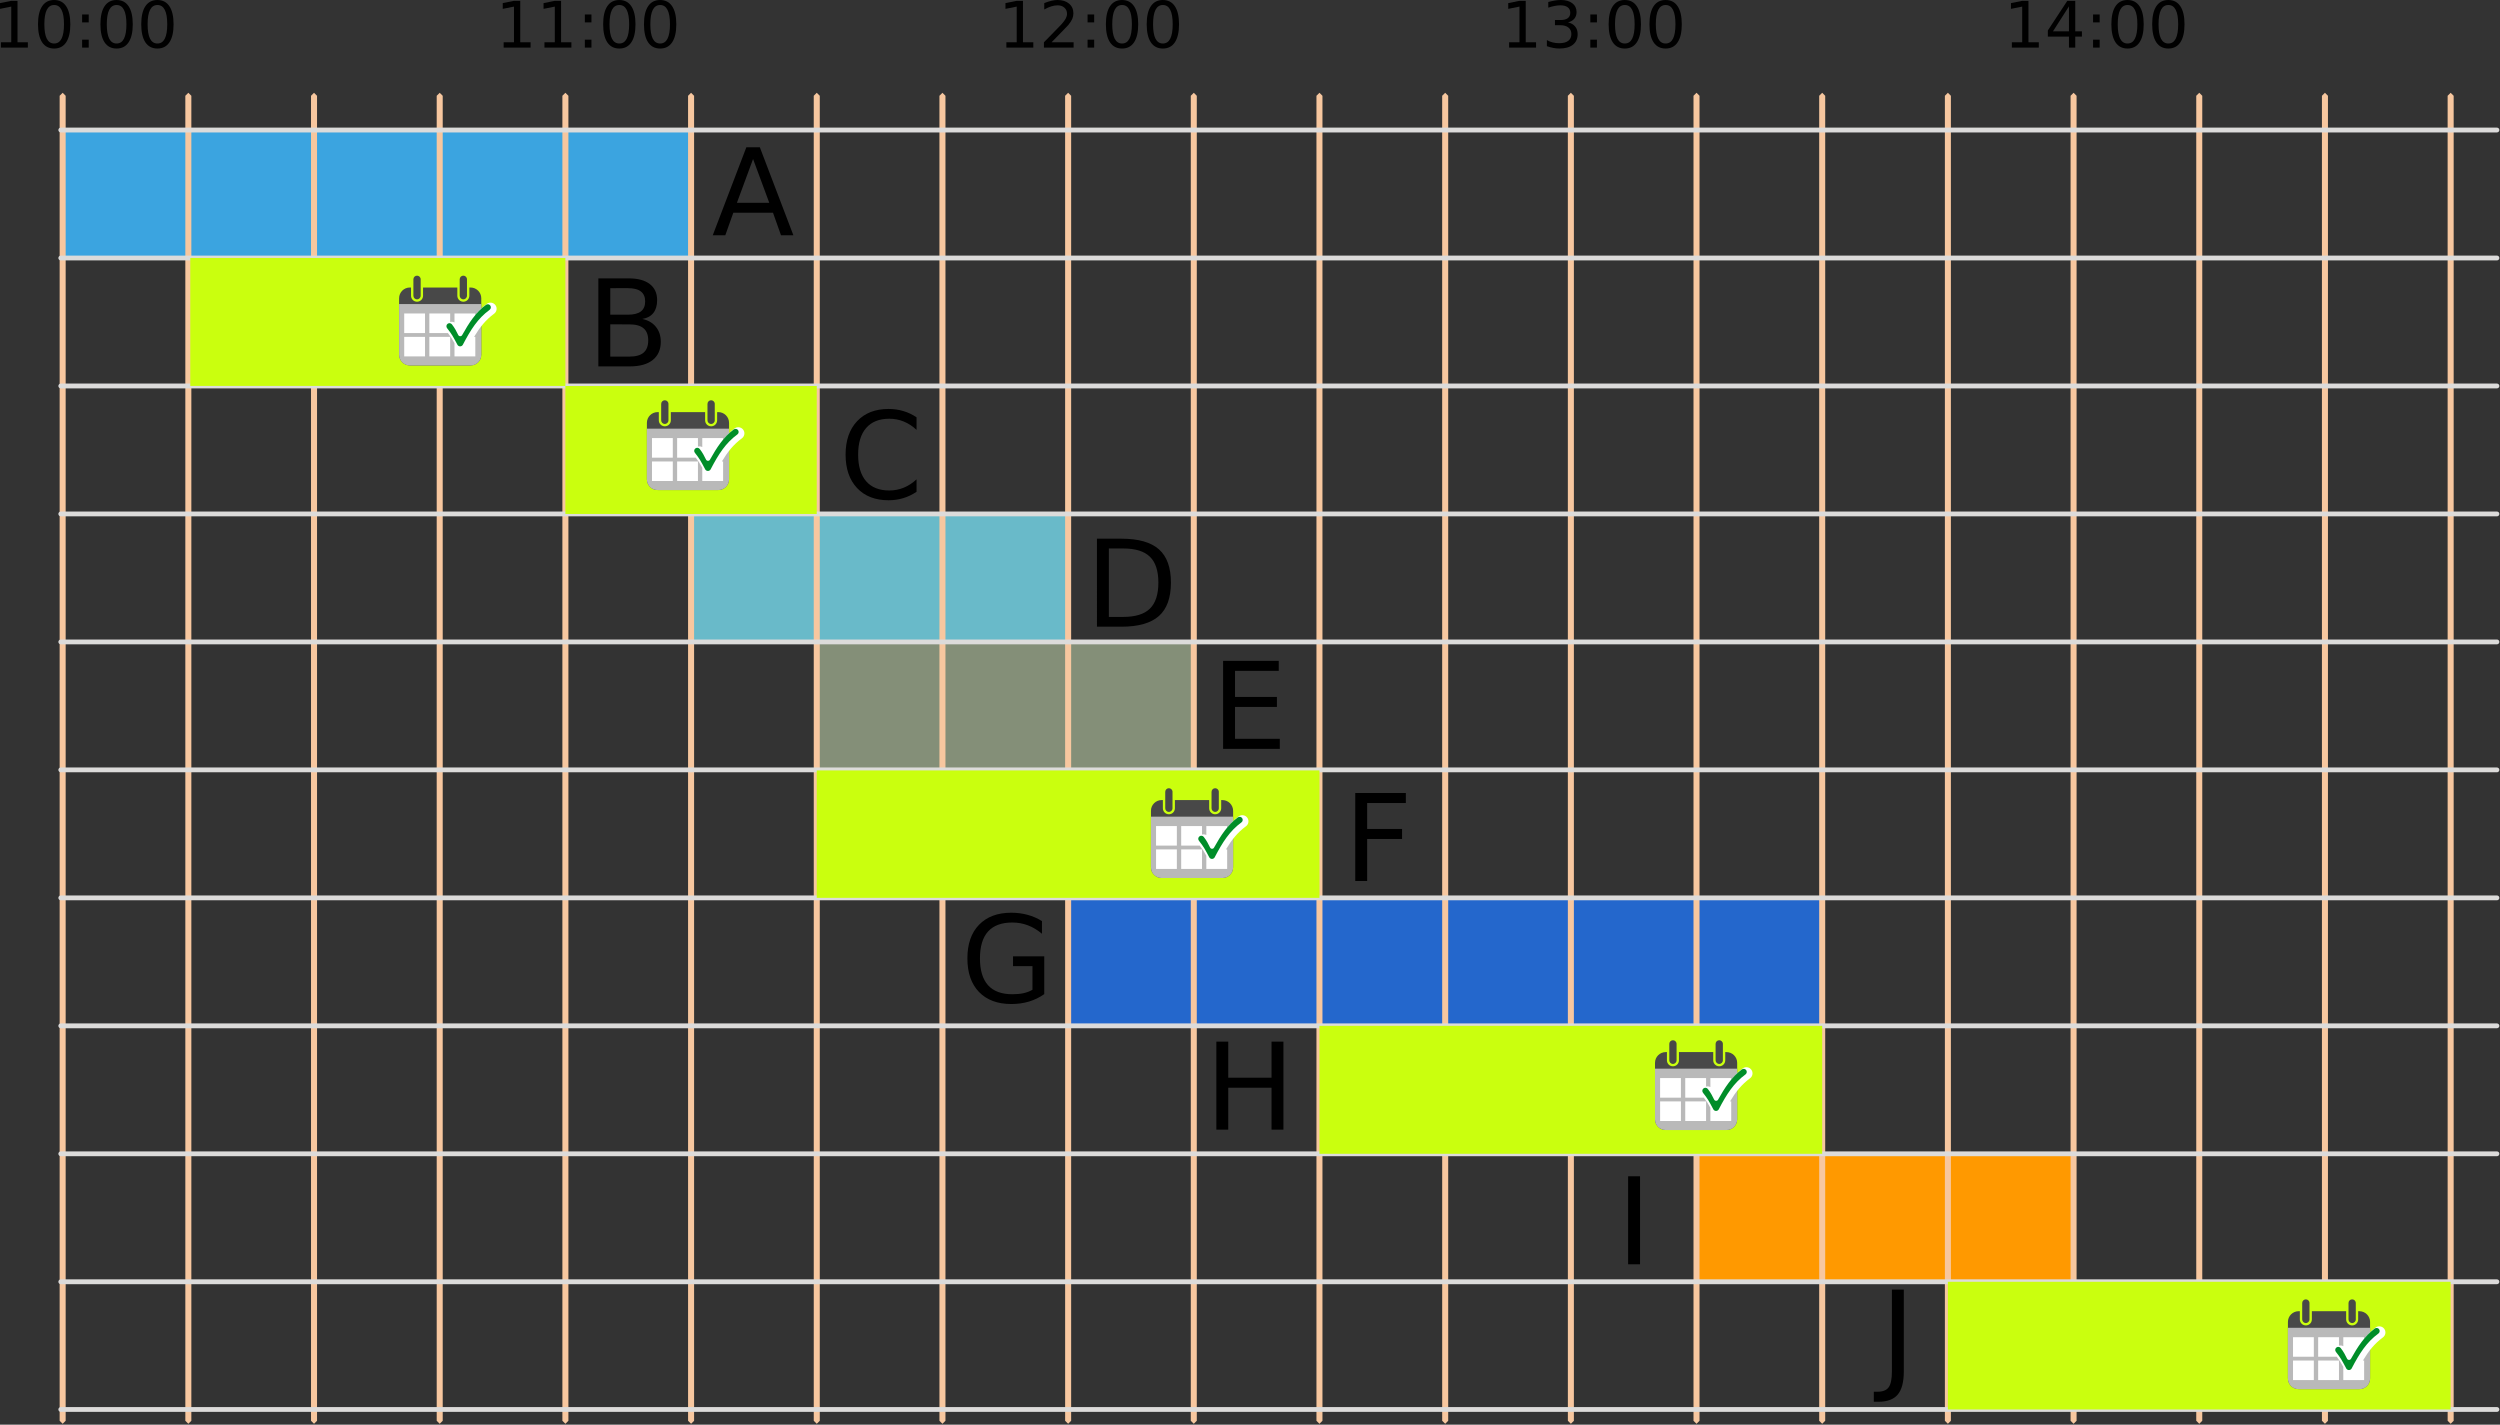 <?xml version="1.0" encoding="UTF-8" standalone="no"?>
<svg
   width="415.581"
   height="236.822"
   viewBox="0 0 415.581 236.822"
   version="1.1"
   xml:space="preserve"
   style="clip-rule:evenodd;fill-rule:evenodd;stroke-linecap:round;stroke-linejoin:round"
   id="svg3545"
   sodipodi:docname="2023-AT-01-solution02_compatible.svg"
   inkscape:version="1.1.1 (3bf5ae0d25, 2021-09-20)"
   xmlns:inkscape="http://www.inkscape.org/namespaces/inkscape"
   xmlns:sodipodi="http://sodipodi.sourceforge.net/DTD/sodipodi-0.dtd"
   xmlns="http://www.w3.org/2000/svg"
   xmlns:svg="http://www.w3.org/2000/svg"
   xmlns:serif="http://www.serif.com/"><rect x="0" y="0" width="415.581" height="236.822" fill="#333333" stroke="none"/><defs
   id="defs3549" /><sodipodi:namedview
   id="namedview3547"
   pagecolor="#ffffff"
   bordercolor="#666666"
   borderopacity="1.0"
   inkscape:pageshadow="2"
   inkscape:pageopacity="0.0"
   inkscape:pagecheckerboard="0"
   showgrid="false"
   inkscape:zoom="2.1243274"
   inkscape:cx="171.81909"
   inkscape:cy="164.05193"
   inkscape:window-width="2048"
   inkscape:window-height="1017"
   inkscape:window-x="-8"
   inkscape:window-y="-8"
   inkscape:window-maximized="1"
   inkscape:current-layer="svg3545" />
    <g
   transform="matrix(2.143,0,0,4.13,-812.053,671.618)"
   id="g3">
        <rect
   id="rect833-9-1-9"
   x="393.764"
   y="-152.218"
   width="29.1"
   height="5.15"
   style="fill:#e0c63b" />
    </g>
    <g
   transform="matrix(2.154,0,0,4.13,-818.716,643.918)"
   id="g6">
        <rect
   id="rect833-9-16-7"
   x="433.449"
   y="-135.21"
   width="29.1"
   height="5.15"
   style="fill:#69bac9" />
    </g>
    <g
   transform="matrix(2.154,0,0,4.148,-819.192,632.268)"
   id="g9">
        <rect
   id="rect833-9-16-0-9"
   x="443.37"
   y="-126.706"
   width="29.1"
   height="5.15"
   style="fill:#848f78" />
    </g>
    <g
   transform="matrix(2.142,0,0,4.165,-813.799,620.218)"
   id="g12">
        <rect
   id="rect833-9-16-0-0-0"
   x="443.37"
   y="-118.17"
   width="39.02"
   height="5.086"
   style="fill:#2a7d1d" />
    </g>
    <g
   transform="matrix(2.13,0,0,4.27,-808.921,617.328)"
   id="g15">
        <rect
   id="rect833-9-16-0-0-3-2"
   x="463.213"
   y="-109.614"
   width="58.862"
   height="4.982"
   style="fill:#2467cc" />
    </g>
    <g
   transform="matrix(2.133,0,0,4.228,-808.456,700.978)"
   id="g18">
        <rect
   id="rect833-8"
   x="383.843"
   y="-160.662"
   width="48.967"
   height="5.031"
   style="fill:#3ba4e0" />
    </g>
    <g
   transform="matrix(2.142,0,0,4.182,-815.221,593.624)"
   id="g23">
        <g
   id="g21">
            <rect
   id="rect833-9-16-0-0-3-1-0"
   x="483.055"
   y="-101.162"
   width="39.02"
   height="5.086"
   style="fill:#94fff1" />
        </g>
    </g>
    <g
   transform="matrix(-2.154,0,0,4.13,1449.233,574.655)"
   id="g26">
        <rect
   id="rect833-9-16-0-0-3-1-4-0"
   x="512.818"
   y="-92.69"
   width="29.1"
   height="5.15"
   style="fill:#ff9900" />
    </g>
    <g
   transform="matrix(2.142,0,0,4.174,-817,564.295)"
   id="g29">
        <rect
   id="rect833-9-16-0-0-3-1-4-2-2"
   x="532.661"
   y="-84.154"
   width="39.02"
   height="5.086"
   style="fill:#2ca422" />
    </g>
    <g
   transform="matrix(2.178,0,0,4.069,-828.664,649.098)"
   id="g32">
        <rect
   id="rect833-9-6"
   x="423.526"
   y="-143.753"
   width="19.181"
   height="5.228"
   style="fill:#e03b40" />
    </g>
    
    
    
    
    
    
    
    
    
    
    
    
    
    
    
    <g
   id="path1070-23"
   serif:id="path1070-2"
   transform="matrix(2,0,0,2.06,-757.362,359.233)">
        <path
   id="path79"
   style="fill:#f7c79f;stroke-width:2.03"
   d="m 209.26,15.363 -0.5,0.5 V 236.322 l 0.5,0.5 0.5,-0.5 V 15.863 Z m 20.891,0 -0.5,0.5 V 236.322 l 0.5,0.5 0.5,-0.5 V 15.863 Z m 62.678,0 -0.5,0.5 V 236.322 l 0.5,0.5 0.5,-0.5 V 15.863 Z m 20.893,0 -0.5,0.5 V 236.322 l 0.5,0.5 0.5,-0.5 V 15.863 Z m 20.895,0 -0.5,0.5 V 236.322 l 0.5,0.5 0.5,-0.5 V 15.863 Z m 20.893,0 -0.5,0.5 V 236.322 l 0.5,0.5 0.5,-0.5 V 15.863 Z m 20.893,0 -0.5,0.5 V 236.322 l 0.5,0.5 0.5,-0.5 V 15.863 Z m 20.893,0 -0.5,0.5 V 236.322 l 0.5,0.5 0.5,-0.5 V 15.863 Z m -376.066,0.002 -0.5,0.498 V 236.322 l 0.5,0.498 0.5,-0.498 V 15.863 Z m 20.893,0 -0.5,0.498 V 236.322 l 0.5,0.498 0.5,-0.498 V 15.863 Z m 20.893,0 -0.5,0.498 V 236.322 l 0.5,0.498 0.5,-0.498 V 15.863 Z m 20.893,0 -0.5,0.498 V 236.322 l 0.5,0.498 0.5,-0.498 V 15.863 Z m 20.893,0 -0.5,0.498 V 236.322 l 0.5,0.498 0.5,-0.498 V 15.863 Z m 20.893,0 -0.5,0.498 V 236.322 l 0.5,0.498 0.5,-0.498 V 15.863 Z m 20.893,0 -0.5,0.498 V 236.322 l 0.5,0.498 0.5,-0.498 V 15.863 Z m 20.893,0 -0.5,0.5 V 236.322 l 0.5,0.5 0.5,-0.5 V 15.865 Z m 20.893,0 -0.5,0.498 V 236.322 l 0.5,0.498 0.5,-0.498 V 15.863 Z m 62.678,0 -0.5,0.498 V 236.322 l 0.5,0.498 0.5,-0.498 V 15.863 Z m 20.893,0 -0.5,0.498 V 236.322 l 0.5,0.498 0.5,-0.498 V 15.863 Z m 146.248,0 -0.5,0.498 V 236.322 l 0.5,0.498 0.5,-0.498 V 15.863 Z"
   transform="matrix(0.5,0,0,0.485,373.274,-174.35)" />
    </g>
    
    <g
   id="path1070-25"
   serif:id="path1070-2"
   transform="matrix(0,2,-2.06,0,-146.325,-746.159)">
        <path
   d="M 383.887,-272.516 V -75.942"
   style="fill:none;fill-rule:nonzero;stroke:#dcdbda;stroke-width:0.4px"
   id="path85" />
    </g>
    
    <g
   id="path1070-27"
   serif:id="path1070-2"
   transform="matrix(0,2,-2.06,0,-146.325,-724.886)">
        <path
   d="M 383.887,-272.516 V -75.942"
   style="fill:none;fill-rule:nonzero;stroke:#dcdbda;stroke-width:0.4px"
   id="path91" />
    </g>
    
    <g
   id="path1070-29"
   serif:id="path1070-2"
   transform="matrix(0,2,-2.06,0,-146.325,-639.794)">
        <path
   d="M 383.887,-272.516 V -75.942"
   style="fill:none;fill-rule:nonzero;stroke:#dcdbda;stroke-width:0.4px"
   id="path97" />
    </g>
    
    <g
   id="path1070-211"
   serif:id="path1070-2"
   transform="matrix(0,2,-2.06,0,-146.325,-554.703)">
        <path
   d="M 383.887,-272.516 V -75.942"
   style="fill:none;fill-rule:nonzero;stroke:#dcdbda;stroke-width:0.4px"
   id="path103" />
    </g>
    
    
    <g
   id="path1070-214"
   serif:id="path1070-2"
   transform="matrix(0,2,-2.06,0,-146.325,-703.613)">
        <path
   d="M 383.887,-272.516 V -75.942"
   style="fill:none;fill-rule:nonzero;stroke:#dcdbda;stroke-width:0.4px"
   id="path112" />
    </g>
    
    <g
   id="path1070-216"
   serif:id="path1070-2"
   transform="matrix(0,2,-2.06,0,-146.325,-618.521)">
        <path
   d="M 383.887,-272.516 V -75.942"
   style="fill:none;fill-rule:nonzero;stroke:#dcdbda;stroke-width:0.4px"
   id="path118" />
    </g>
    
    
    
    
    <g
   id="path1070-221"
   serif:id="path1070-2"
   transform="matrix(0,2,-2.06,0,-146.325,-682.34)">
        <path
   d="M 383.887,-272.516 V -75.942"
   style="fill:none;fill-rule:nonzero;stroke:#dcdbda;stroke-width:0.4px"
   id="path133" />
    </g>
    
    <g
   id="path1070-223"
   serif:id="path1070-2"
   transform="matrix(0,2,-2.06,0,-146.325,-597.248)">
        <path
   d="M 383.887,-272.516 V -75.942"
   style="fill:none;fill-rule:nonzero;stroke:#dcdbda;stroke-width:0.4px"
   id="path139" />
    </g>
    
    
    
    
    <g
   id="path1070-228"
   serif:id="path1070-2"
   transform="matrix(0,2,-2.06,0,-146.325,-661.067)">
        <path
   d="M 383.887,-272.516 V -75.942"
   style="fill:none;fill-rule:nonzero;stroke:#dcdbda;stroke-width:0.4px"
   id="path154" />
    </g>
    
    <g
   id="path1070-230"
   serif:id="path1070-2"
   transform="matrix(0,2,-2.06,0,-146.325,-575.975)">
        <path
   d="M 383.887,-272.516 V -75.942"
   style="fill:none;fill-rule:nonzero;stroke:#dcdbda;stroke-width:0.4px"
   id="path160" />
    </g>
    <g
   id="path1070-231"
   serif:id="path1070-2"
   transform="matrix(0,2,-2.06,0,-146.325,-533.474)">
        <path
   d="M 383.887,-272.516 V -75.942"
   style="fill:none;fill-rule:nonzero;stroke:#dcdbda;stroke-width:0.4px"
   id="path163" />
    </g>
    
    
    
    
    
    
    
    <g
   id="path1070-5-9-73"
   serif:id="path1070-5-9-7"
   transform="matrix(2,0,0,2.06,-776.153,359.233)">
        
    </g>
    <g
   id="path1070-5-9-74"
   serif:id="path1070-5-9-7"
   transform="matrix(2,0,0,2.06,-755.26,359.233)">
        
    </g>
    <g
   id="path1070-5-9-75"
   serif:id="path1070-5-9-7"
   transform="matrix(2,0,0,2.06,-713.475,359.233)">
        
    </g>
    <g
   id="path1070-5-9-76"
   serif:id="path1070-5-9-7"
   transform="matrix(2,0,0,2.06,-692.583,359.233)">
        
    </g>
    
    
    
    
    
    <g
   id="path1070-5-9-9-83"
   serif:id="path1070-5-9-9-8"
   transform="matrix(2,0,0,2.054,-769.852,358.719)">
        
    </g>
    
    
    
    
    
    <g
   id="path1070-5-9-9-0-93"
   serif:id="path1070-5-9-9-0-9"
   transform="matrix(2,0,0,2.06,-774.052,359.233)">
        
    </g>
    
    
    
    <g
   id="path1070-5-9-9-0-2-23"
   serif:id="path1070-5-9-9-0-2-2"
   transform="matrix(2,0,0,2.06,-751.06,359.233)">
        
    </g>
    
    
    
    
    
    
    
    <g
   id="path1070-5-9-9-0-2-7-5-93"
   serif:id="path1070-5-9-9-0-2-7-5-9"
   transform="matrix(2,0,0,2.06,-788.645,359.233)">
        
    </g>
    
    
    
    
    
    <g
   id="path1070-5-9-9-0-2-7-5-1-2-23"
   serif:id="path1070-5-9-9-0-2-7-5-1-2-2"
   transform="matrix(2,0,0,2,-807.437,354.646)">
        
    </g>
    <g
   id="path1070-5-9-9-0-2-7-5-1-2-24"
   serif:id="path1070-5-9-9-0-2-7-5-1-2-2"
   transform="matrix(2,0,0,2,-786.545,354.646)">
        
    </g>
    
    
    
    
    
    <g
   id="path1070-5-9-9-0-2-7-5-1-2-1-6-83"
   serif:id="path1070-5-9-9-0-2-7-5-1-2-1-6-8"
   transform="matrix(2,0,0,2.06,-805.337,359.233)">
        
    </g>
    <g
   id="path1070-5-9-9-0-2-7-5-1-2-1-6-84"
   serif:id="path1070-5-9-9-0-2-7-5-1-2-1-6-8"
   transform="matrix(2,0,0,2.06,-784.445,359.233)">
        
    </g>
    
    
    
    
    
    <g
   id="path1070-5-9-9-0-2-7-5-1-2-1-6-5-4-83"
   serif:id="path1070-5-9-9-0-2-7-5-1-2-1-6-5-4-8"
   transform="matrix(2,0,0,2,-803.237,354.646)">
        
    </g>
    <g
   id="path1070-5-9-9-0-2-7-5-1-2-1-6-5-4-84"
   serif:id="path1070-5-9-9-0-2-7-5-1-2-1-6-5-4-8"
   transform="matrix(2,0,0,2,-782.345,354.646)">
        
    </g>
    
    
    
    
    
    <g
   id="path1070-5-9-9-0-2-7-5-1-2-1-6-5-4-1-2-13"
   serif:id="path1070-5-9-9-0-2-7-5-1-2-1-6-5-4-1-2-1"
   transform="matrix(2,0,0,2,-801.137,354.646)">
        
    </g>
    <g
   id="path1070-5-9-9-0-2-7-5-1-2-1-6-5-4-1-2-14"
   serif:id="path1070-5-9-9-0-2-7-5-1-2-1-6-5-4-1-2-1"
   transform="matrix(2,0,0,2,-780.245,354.646)">
        
    </g>
    <g
   id="path1070-5-9-9-0-2-7-5-1-2-1-6-5-4-1-2-15"
   serif:id="path1070-5-9-9-0-2-7-5-1-2-1-6-5-4-1-2-1"
   transform="matrix(2,0,0,2,-759.352,354.646)">
        
    </g>
    <g
   id="path1070-5-9-9-0-2-7-5-1-2-1-6-5-4-1-2-16"
   serif:id="path1070-5-9-9-0-2-7-5-1-2-1-6-5-4-1-2-1"
   transform="matrix(2,0,0,2,-738.46,354.646)">
        
    </g>
    
    
    
    <g
   id="path1070-5-9-9-0-2-7-5-1-2-1-6-5-4-1-2-2-43"
   serif:id="path1070-5-9-9-0-2-7-5-1-2-1-6-5-4-1-2-2-4"
   transform="matrix(2,0,0,2.06,-737.387,359.233)">
        
    </g>
    
    
    <g
   transform="matrix(2.666,0,0,2.666,-1.171,7.914)"
   id="g382">
        <g
   aria-label="10:00"
   id="text380"
   style="font-size:4px;font-family:AppleSymbols, 'Apple Symbols'"><path
     d="M 0.496,-0.332 H 1.141 V -2.557 l -0.701,0.141 v -0.359 L 1.137,-2.916 H 1.531 v 2.584 H 2.176 V 0 H 0.496 Z"
     style="font-size:4px;font-family:AppleSymbols, 'Apple Symbols'"
     id="path1641" /><path
     d="m 3.816,-2.656 q -0.305,0 -0.459,0.301 -0.152,0.299 -0.152,0.9 0,0.6 0.152,0.9 0.154,0.299 0.459,0.299 0.307,0 0.459,-0.299 0.154,-0.301 0.154,-0.9 0,-0.602 -0.154,-0.9 Q 4.123,-2.656 3.816,-2.656 Z m 0,-0.312 q 0.49,0 0.748,0.389 0.26,0.387 0.26,1.125 0,0.736 -0.26,1.125 -0.258,0.387 -0.748,0.387 -0.49,0 -0.75,-0.387 Q 2.809,-0.719 2.809,-1.455 q 0,-0.738 0.258,-1.125 0.26,-0.389 0.75,-0.389 z"
     style="font-size:4px;font-family:AppleSymbols, 'Apple Symbols'"
     id="path1643" /><path
     d="M 5.559,-0.496 H 5.971 V 0 H 5.559 Z m 0,-1.572 h 0.412 v 0.496 H 5.559 Z"
     style="font-size:4px;font-family:AppleSymbols, 'Apple Symbols'"
     id="path1645" /><path
     d="m 7.709,-2.656 q -0.305,0 -0.459,0.301 -0.152,0.299 -0.152,0.9 0,0.6 0.152,0.9 0.154,0.299 0.459,0.299 0.307,0 0.459,-0.299 0.154,-0.301 0.154,-0.9 0,-0.602 -0.154,-0.9 Q 8.016,-2.656 7.709,-2.656 Z m 0,-0.312 q 0.49,0 0.748,0.389 0.26,0.387 0.26,1.125 0,0.736 -0.26,1.125 -0.258,0.387 -0.748,0.387 -0.49,0 -0.75,-0.387 Q 6.701,-0.719 6.701,-1.455 q 0,-0.738 0.258,-1.125 0.26,-0.389 0.75,-0.389 z"
     style="font-size:4px;font-family:AppleSymbols, 'Apple Symbols'"
     id="path1647" /><path
     d="m 10.254,-2.656 q -0.305,0 -0.459,0.301 -0.152,0.299 -0.152,0.9 0,0.6 0.152,0.9 0.154,0.299 0.459,0.299 0.307,0 0.459,-0.299 0.154,-0.301 0.154,-0.9 0,-0.602 -0.154,-0.9 Q 10.561,-2.656 10.254,-2.656 Z m 0,-0.312 q 0.49,0 0.748,0.389 0.26,0.387 0.26,1.125 0,0.736 -0.26,1.125 -0.258,0.387 -0.748,0.387 -0.49,0 -0.75,-0.387 Q 9.246,-0.719 9.246,-1.455 q 0,-0.738 0.258,-1.125 Q 9.764,-2.969 10.254,-2.969 Z"
     style="font-size:4px;font-family:AppleSymbols, 'Apple Symbols'"
     id="path1649" /></g>
    </g>
    
    
    <g
   transform="matrix(2.666,0,0,2.666,82.399,7.914)"
   id="g394">
        <g
   aria-label="11:00"
   id="text392"
   style="font-size:4px;font-family:AppleSymbols, 'Apple Symbols'"><path
     d="M 0.496,-0.332 H 1.141 V -2.557 l -0.701,0.141 v -0.359 L 1.137,-2.916 H 1.531 v 2.584 H 2.176 V 0 H 0.496 Z"
     style="font-size:4px;font-family:AppleSymbols, 'Apple Symbols'"
     id="path1652" /><path
     d="M 3.041,-0.332 H 3.686 V -2.557 l -0.701,0.141 v -0.359 l 0.697,-0.141 h 0.395 v 2.584 H 4.721 V 0 H 3.041 Z"
     style="font-size:4px;font-family:AppleSymbols, 'Apple Symbols'"
     id="path1654" /><path
     d="M 5.559,-0.496 H 5.971 V 0 H 5.559 Z m 0,-1.572 h 0.412 v 0.496 H 5.559 Z"
     style="font-size:4px;font-family:AppleSymbols, 'Apple Symbols'"
     id="path1656" /><path
     d="m 7.709,-2.656 q -0.305,0 -0.459,0.301 -0.152,0.299 -0.152,0.9 0,0.6 0.152,0.9 0.154,0.299 0.459,0.299 0.307,0 0.459,-0.299 0.154,-0.301 0.154,-0.9 0,-0.602 -0.154,-0.9 Q 8.016,-2.656 7.709,-2.656 Z m 0,-0.312 q 0.49,0 0.748,0.389 0.26,0.387 0.26,1.125 0,0.736 -0.26,1.125 -0.258,0.387 -0.748,0.387 -0.49,0 -0.75,-0.387 Q 6.701,-0.719 6.701,-1.455 q 0,-0.738 0.258,-1.125 0.26,-0.389 0.75,-0.389 z"
     style="font-size:4px;font-family:AppleSymbols, 'Apple Symbols'"
     id="path1658" /><path
     d="m 10.254,-2.656 q -0.305,0 -0.459,0.301 -0.152,0.299 -0.152,0.9 0,0.6 0.152,0.9 0.154,0.299 0.459,0.299 0.307,0 0.459,-0.299 0.154,-0.301 0.154,-0.9 0,-0.602 -0.154,-0.9 Q 10.561,-2.656 10.254,-2.656 Z m 0,-0.312 q 0.49,0 0.748,0.389 0.26,0.387 0.26,1.125 0,0.736 -0.26,1.125 -0.258,0.387 -0.748,0.387 -0.49,0 -0.75,-0.387 Q 9.246,-0.719 9.246,-1.455 q 0,-0.738 0.258,-1.125 Q 9.764,-2.969 10.254,-2.969 Z"
     style="font-size:4px;font-family:AppleSymbols, 'Apple Symbols'"
     id="path1660" /></g>
    </g>
    
    
    <g
   transform="matrix(2.666,0,0,2.666,165.969,7.914)"
   id="g406">
        <g
   aria-label="12:00"
   id="text404"
   style="font-size:4px;font-family:AppleSymbols, 'Apple Symbols'"><path
     d="M 0.496,-0.332 H 1.141 V -2.557 l -0.701,0.141 v -0.359 L 1.137,-2.916 H 1.531 v 2.584 H 2.176 V 0 H 0.496 Z"
     style="font-size:4px;font-family:AppleSymbols, 'Apple Symbols'"
     id="path1663" /><path
     d="M 3.312,-0.332 H 4.689 V 0 H 2.838 V -0.332 Q 3.062,-0.564 3.449,-0.955 3.838,-1.348 3.938,-1.461 q 0.189,-0.213 0.264,-0.359 0.076,-0.148 0.076,-0.291 0,-0.232 -0.164,-0.379 -0.162,-0.146 -0.424,-0.146 -0.186,0 -0.393,0.064 -0.205,0.064 -0.439,0.195 v -0.398 q 0.238,-0.096 0.445,-0.145 0.207,-0.049 0.379,-0.049 0.453,0 0.723,0.227 0.27,0.227 0.27,0.605 0,0.18 -0.068,0.342 -0.066,0.16 -0.244,0.379 Q 4.312,-1.359 4.051,-1.088 3.789,-0.818 3.312,-0.332 Z"
     style="font-size:4px;font-family:AppleSymbols, 'Apple Symbols'"
     id="path1665" /><path
     d="M 5.559,-0.496 H 5.971 V 0 H 5.559 Z m 0,-1.572 h 0.412 v 0.496 H 5.559 Z"
     style="font-size:4px;font-family:AppleSymbols, 'Apple Symbols'"
     id="path1667" /><path
     d="m 7.709,-2.656 q -0.305,0 -0.459,0.301 -0.152,0.299 -0.152,0.9 0,0.6 0.152,0.9 0.154,0.299 0.459,0.299 0.307,0 0.459,-0.299 0.154,-0.301 0.154,-0.9 0,-0.602 -0.154,-0.9 Q 8.016,-2.656 7.709,-2.656 Z m 0,-0.312 q 0.49,0 0.748,0.389 0.26,0.387 0.26,1.125 0,0.736 -0.26,1.125 -0.258,0.387 -0.748,0.387 -0.49,0 -0.75,-0.387 Q 6.701,-0.719 6.701,-1.455 q 0,-0.738 0.258,-1.125 0.26,-0.389 0.75,-0.389 z"
     style="font-size:4px;font-family:AppleSymbols, 'Apple Symbols'"
     id="path1669" /><path
     d="m 10.254,-2.656 q -0.305,0 -0.459,0.301 -0.152,0.299 -0.152,0.9 0,0.6 0.152,0.9 0.154,0.299 0.459,0.299 0.307,0 0.459,-0.299 0.154,-0.301 0.154,-0.9 0,-0.602 -0.154,-0.9 Q 10.561,-2.656 10.254,-2.656 Z m 0,-0.312 q 0.49,0 0.748,0.389 0.26,0.387 0.26,1.125 0,0.736 -0.26,1.125 -0.258,0.387 -0.748,0.387 -0.49,0 -0.75,-0.387 Q 9.246,-0.719 9.246,-1.455 q 0,-0.738 0.258,-1.125 Q 9.764,-2.969 10.254,-2.969 Z"
     style="font-size:4px;font-family:AppleSymbols, 'Apple Symbols'"
     id="path1671" /></g>
    </g>
    
    
    <g
   transform="matrix(2.666,0,0,2.666,249.543,7.914)"
   id="g418">
        <g
   aria-label="13:00"
   id="text416"
   style="font-size:4px;font-family:AppleSymbols, 'Apple Symbols'"><path
     d="M 0.496,-0.332 H 1.141 V -2.557 l -0.701,0.141 v -0.359 L 1.137,-2.916 H 1.531 v 2.584 H 2.176 V 0 H 0.496 Z"
     style="font-size:4px;font-family:AppleSymbols, 'Apple Symbols'"
     id="path1674" /><path
     d="m 4.168,-1.572 q 0.283,0.061 0.441,0.252 0.16,0.191 0.16,0.473 0,0.432 -0.297,0.668 Q 4.176,0.057 3.629,0.057 3.445,0.057 3.25,0.02 3.057,-0.016 2.85,-0.088 V -0.469 q 0.164,0.096 0.359,0.145 0.195,0.049 0.408,0.049 0.371,0 0.564,-0.146 Q 4.377,-0.568 4.377,-0.848 4.377,-1.105 4.195,-1.25 4.016,-1.396 3.693,-1.396 H 3.354 v -0.324 h 0.355 q 0.291,0 0.445,-0.115 0.154,-0.117 0.154,-0.336 0,-0.225 -0.16,-0.344 -0.158,-0.121 -0.455,-0.121 -0.162,0 -0.348,0.035 -0.186,0.035 -0.408,0.109 V -2.844 q 0.225,-0.062 0.42,-0.094 0.197,-0.031 0.371,-0.031 0.449,0 0.711,0.205 0.262,0.203 0.262,0.551 0,0.242 -0.139,0.41 -0.139,0.166 -0.395,0.23 z"
     style="font-size:4px;font-family:AppleSymbols, 'Apple Symbols'"
     id="path1676" /><path
     d="M 5.559,-0.496 H 5.971 V 0 H 5.559 Z m 0,-1.572 h 0.412 v 0.496 H 5.559 Z"
     style="font-size:4px;font-family:AppleSymbols, 'Apple Symbols'"
     id="path1678" /><path
     d="m 7.709,-2.656 q -0.305,0 -0.459,0.301 -0.152,0.299 -0.152,0.9 0,0.6 0.152,0.9 0.154,0.299 0.459,0.299 0.307,0 0.459,-0.299 0.154,-0.301 0.154,-0.9 0,-0.602 -0.154,-0.9 Q 8.016,-2.656 7.709,-2.656 Z m 0,-0.312 q 0.49,0 0.748,0.389 0.26,0.387 0.26,1.125 0,0.736 -0.26,1.125 -0.258,0.387 -0.748,0.387 -0.49,0 -0.75,-0.387 Q 6.701,-0.719 6.701,-1.455 q 0,-0.738 0.258,-1.125 0.26,-0.389 0.75,-0.389 z"
     style="font-size:4px;font-family:AppleSymbols, 'Apple Symbols'"
     id="path1680" /><path
     d="m 10.254,-2.656 q -0.305,0 -0.459,0.301 -0.152,0.299 -0.152,0.9 0,0.6 0.152,0.9 0.154,0.299 0.459,0.299 0.307,0 0.459,-0.299 0.154,-0.301 0.154,-0.9 0,-0.602 -0.154,-0.9 Q 10.561,-2.656 10.254,-2.656 Z m 0,-0.312 q 0.49,0 0.748,0.389 0.26,0.387 0.26,1.125 0,0.736 -0.26,1.125 -0.258,0.387 -0.748,0.387 -0.49,0 -0.75,-0.387 Q 9.246,-0.719 9.246,-1.455 q 0,-0.738 0.258,-1.125 Q 9.764,-2.969 10.254,-2.969 Z"
     style="font-size:4px;font-family:AppleSymbols, 'Apple Symbols'"
     id="path1682" /></g>
    </g>
    
    
    <g
   transform="matrix(2.666,0,0,2.666,333.113,7.914)"
   id="g430">
        <g
   aria-label="14:00"
   id="text428"
   style="font-size:4px;font-family:AppleSymbols, 'Apple Symbols'"><path
     d="M 0.496,-0.332 H 1.141 V -2.557 l -0.701,0.141 v -0.359 L 1.137,-2.916 H 1.531 v 2.584 H 2.176 V 0 H 0.496 Z"
     style="font-size:4px;font-family:AppleSymbols, 'Apple Symbols'"
     id="path1685" /><path
     d="M 4.057,-2.572 3.061,-1.016 H 4.057 Z M 3.953,-2.916 H 4.449 V -1.016 H 4.865 V -0.688 H 4.449 V 0 H 4.057 V -0.688 H 2.74 v -0.381 z"
     style="font-size:4px;font-family:AppleSymbols, 'Apple Symbols'"
     id="path1687" /><path
     d="M 5.559,-0.496 H 5.971 V 0 H 5.559 Z m 0,-1.572 h 0.412 v 0.496 H 5.559 Z"
     style="font-size:4px;font-family:AppleSymbols, 'Apple Symbols'"
     id="path1689" /><path
     d="m 7.709,-2.656 q -0.305,0 -0.459,0.301 -0.152,0.299 -0.152,0.9 0,0.6 0.152,0.9 0.154,0.299 0.459,0.299 0.307,0 0.459,-0.299 0.154,-0.301 0.154,-0.9 0,-0.602 -0.154,-0.9 Q 8.016,-2.656 7.709,-2.656 Z m 0,-0.312 q 0.49,0 0.748,0.389 0.26,0.387 0.26,1.125 0,0.736 -0.26,1.125 -0.258,0.387 -0.748,0.387 -0.49,0 -0.75,-0.387 Q 6.701,-0.719 6.701,-1.455 q 0,-0.738 0.258,-1.125 0.26,-0.389 0.75,-0.389 z"
     style="font-size:4px;font-family:AppleSymbols, 'Apple Symbols'"
     id="path1691" /><path
     d="m 10.254,-2.656 q -0.305,0 -0.459,0.301 -0.152,0.299 -0.152,0.9 0,0.6 0.152,0.9 0.154,0.299 0.459,0.299 0.307,0 0.459,-0.299 0.154,-0.301 0.154,-0.9 0,-0.602 -0.154,-0.9 Q 10.561,-2.656 10.254,-2.656 Z m 0,-0.312 q 0.49,0 0.748,0.389 0.26,0.387 0.26,1.125 0,0.736 -0.26,1.125 -0.258,0.387 -0.748,0.387 -0.49,0 -0.75,-0.387 Q 9.246,-0.719 9.246,-1.455 q 0,-0.738 0.258,-1.125 Q 9.764,-2.969 10.254,-2.969 Z"
     style="font-size:4px;font-family:AppleSymbols, 'Apple Symbols'"
     id="path1693" /></g>
    </g>
    
    
    
    
    
    
    
    
    
    
    <rect
   id="rect833-9-1-9-3"
   x="31.634"
   y="42.883"
   width="62.35"
   height="21.272"
   style="clip-rule:evenodd;fill:#caff0e;fill-opacity:1;fill-rule:evenodd;stroke-width:2.975;stroke-linecap:round;stroke-linejoin:round" />
    
    
    
    
    
    
    
    <rect
   id="rect833-9-16-0-0-0-2"
   x="135.767"
   y="128.07"
   width="83.569"
   height="21.182"
   style="clip-rule:evenodd;fill:#caff0e;fill-opacity:1;fill-rule:evenodd;stroke-width:2.987;stroke-linecap:round;stroke-linejoin:round" />
    
    
    
    
    
    
    
    
<rect
   id="rect833-9-16-0-0-3-1-0-6"
   x="219.338"
   y="170.527"
   width="83.569"
   height="21.272"
   style="clip-rule:evenodd;fill:#caff0e;fill-opacity:1;fill-rule:evenodd;stroke-width:2.993;stroke-linecap:round;stroke-linejoin:round" /><rect
   id="rect833-9-16-0-0-3-1-4-2-2-9"
   x="323.8"
   y="213.074"
   width="83.569"
   height="21.227"
   style="clip-rule:evenodd;fill:#caff0e;fill-opacity:1;fill-rule:evenodd;stroke-width:2.99;stroke-linecap:round;stroke-linejoin:round" /><rect
   id="rect833-9-6-2"
   x="93.983"
   y="64.165"
   width="41.786"
   height="21.273"
   style="clip-rule:evenodd;fill:#caff0e;fill-opacity:1;fill-rule:evenodd;stroke-width:2.977;stroke-linecap:round;stroke-linejoin:round" /><g
   transform="matrix(0.062,0,0,0.062,22.612,19.561)"
   id="g4123-9"
   style="clip-rule:evenodd;fill-rule:evenodd;stroke-linecap:round;stroke-linejoin:round;stroke-miterlimit:2"><path
     d="m 893.698,455.337 v 22.016 c 0,8.898 -7.224,16.122 -16.121,16.122 -8.898,0 -16.122,-7.224 -16.122,-16.122 v -22.016 h -91.907 v 22.016 c 0,8.898 -7.224,16.122 -16.122,16.122 -8.898,0 -16.122,-7.224 -16.122,-16.122 v -22.016 h -3.117 c -15.919,0 -28.843,12.924 -28.843,28.843 v 151.266 c 0,15.919 12.924,28.843 28.843,28.843 h 162.629 c 15.919,0 28.843,-12.924 28.843,-28.843 V 484.18 c 0,-15.919 -12.924,-28.843 -28.843,-28.843 z m -6.365,22.016 v -44.032 c 0,-5.385 -4.372,-9.756 -9.756,-9.756 -5.385,0 -9.757,4.371 -9.757,9.756 v 44.032 c 0,5.385 4.372,9.757 9.757,9.757 5.384,0 9.756,-4.372 9.756,-9.757 z m -124.151,0 v -44.032 c 0,-5.385 -4.371,-9.756 -9.756,-9.756 -5.385,0 -9.756,4.371 -9.756,9.756 v 44.032 c 0,5.385 4.371,9.757 9.756,9.757 5.385,0 9.756,-4.372 9.756,-9.757 z"
     style="fill:#484848"
     id="path4121-5" /></g><g
   transform="matrix(0.062,0,0,0.062,22.612,19.561)"
   id="g4127-1"
   style="clip-rule:evenodd;fill-rule:evenodd;stroke-linecap:round;stroke-linejoin:round;stroke-miterlimit:2"><path
     d="M 925.659,499.778 H 705.344 V 635.78 c 0,15.762 12.797,28.558 28.558,28.558 H 897.1 c 15.762,0 28.559,-12.796 28.559,-28.558 z"
     style="fill:#b9b9b9"
     id="path4125-7" /></g><g
   transform="matrix(0.037,0,0,0.037,44.723,31.739)"
   id="g4131-8"
   style="clip-rule:evenodd;fill-rule:evenodd;stroke-linecap:round;stroke-linejoin:round;stroke-miterlimit:2"><path
     d="m 799.814,616.457 c -4.711,-5.997 -3.667,-14.69 2.33,-19.4 5.997,-4.711 14.69,-3.667 19.401,2.33 13.45,17.122 20.368,31.458 28.547,47.917 1.635,3.289 4.958,5.403 8.631,5.49 3.673,0.086 7.091,-1.868 8.88,-5.077 30.368,-54.493 61.594,-102.571 107.007,-135.911 6.147,-4.512 14.802,-3.186 19.315,2.962 4.513,6.147 3.186,14.801 -2.961,19.314 -52.668,38.665 -84.645,88.485 -120.156,156.778 -2.369,4.555 -7.068,7.421 -12.202,7.442 -5.134,0.022 -9.857,-2.806 -12.263,-7.341 -21.149,-39.868 -25.062,-47.175 -46.529,-74.504 z"
     style="fill:#008d29"
     id="path4129-0" /></g><path
   d="M 70.652,55.993 H 67.192 v 3.251 h 3.46 z m 4.18,0 h -3.461 v 3.251 h 3.461 z m 4.18,-3.641 v -0.239 h -3.461 v 1.488 c -0.221,-0.112 -0.478,-0.14 -0.719,-0.077 v -1.411 h -3.461 v 3.252 h 3.091 c 0.483,0.625 0.7,0.967 1.089,1.685 v 2.194 h 3.461 v -3.251 h -0.201 c 0.937,-1.568 1.929,-2.816 3.328,-3.844 0.454,-0.333 0.552,-0.972 0.219,-1.425 -0.333,-0.454 -0.972,-0.552 -1.426,-0.219 -0.719,0.528 -1.348,1.151 -1.92,1.847 z m -8.36,-0.239 H 67.192 v 3.252 h 3.46 z"
   style="clip-rule:evenodd;fill:#ffffff;fill-rule:evenodd;stroke-linecap:round;stroke-linejoin:round;stroke-miterlimit:2"
   id="path4133-1" /><g
   transform="matrix(0.037,0,0,0.037,44.723,31.739)"
   id="g4137-7"
   style="clip-rule:evenodd;fill-rule:evenodd;stroke-linecap:round;stroke-linejoin:round;stroke-miterlimit:2"><path
     d="m 799.814,616.457 c -4.711,-5.997 -3.667,-14.69 2.33,-19.4 5.997,-4.711 14.69,-3.667 19.401,2.33 13.45,17.122 20.368,31.458 28.547,47.917 1.635,3.289 4.958,5.403 8.631,5.49 3.673,0.086 7.091,-1.868 8.88,-5.077 30.368,-54.493 61.594,-102.571 107.007,-135.911 6.147,-4.512 14.802,-3.186 19.315,2.962 4.513,6.147 3.186,14.801 -2.961,19.314 -52.668,38.665 -84.645,88.485 -120.156,156.778 -2.369,4.555 -7.068,7.421 -12.202,7.442 -5.134,0.022 -9.857,-2.806 -12.263,-7.341 -21.149,-39.868 -25.062,-47.175 -46.529,-74.504 z"
     style="fill:#008d29"
     id="path4135-5" /></g><g
   transform="matrix(0.062,0,0,0.062,63.802,40.274)"
   id="g4123-2"
   style="clip-rule:evenodd;fill-rule:evenodd;stroke-linecap:round;stroke-linejoin:round;stroke-miterlimit:2"><path
     d="m 893.698,455.337 v 22.016 c 0,8.898 -7.224,16.122 -16.121,16.122 -8.898,0 -16.122,-7.224 -16.122,-16.122 v -22.016 h -91.907 v 22.016 c 0,8.898 -7.224,16.122 -16.122,16.122 -8.898,0 -16.122,-7.224 -16.122,-16.122 v -22.016 h -3.117 c -15.919,0 -28.843,12.924 -28.843,28.843 v 151.266 c 0,15.919 12.924,28.843 28.843,28.843 h 162.629 c 15.919,0 28.843,-12.924 28.843,-28.843 V 484.18 c 0,-15.919 -12.924,-28.843 -28.843,-28.843 z m -6.365,22.016 v -44.032 c 0,-5.385 -4.372,-9.756 -9.756,-9.756 -5.385,0 -9.757,4.371 -9.757,9.756 v 44.032 c 0,5.385 4.372,9.757 9.757,9.757 5.384,0 9.756,-4.372 9.756,-9.757 z m -124.151,0 v -44.032 c 0,-5.385 -4.371,-9.756 -9.756,-9.756 -5.385,0 -9.756,4.371 -9.756,9.756 v 44.032 c 0,5.385 4.371,9.757 9.756,9.757 5.385,0 9.756,-4.372 9.756,-9.757 z"
     style="fill:#484848"
     id="path4121-2" /></g><g
   transform="matrix(0.062,0,0,0.062,63.802,40.274)"
   id="g4127-8"
   style="clip-rule:evenodd;fill-rule:evenodd;stroke-linecap:round;stroke-linejoin:round;stroke-miterlimit:2"><path
     d="M 925.659,499.778 H 705.344 V 635.78 c 0,15.762 12.797,28.558 28.558,28.558 H 897.1 c 15.762,0 28.559,-12.796 28.559,-28.558 z"
     style="fill:#b9b9b9"
     id="path4125-73" /></g><g
   transform="matrix(0.037,0,0,0.037,85.913,52.452)"
   id="g4131-5"
   style="clip-rule:evenodd;fill-rule:evenodd;stroke-linecap:round;stroke-linejoin:round;stroke-miterlimit:2"><path
     d="m 799.814,616.457 c -4.711,-5.997 -3.667,-14.69 2.33,-19.4 5.997,-4.711 14.69,-3.667 19.401,2.33 13.45,17.122 20.368,31.458 28.547,47.917 1.635,3.289 4.958,5.403 8.631,5.49 3.673,0.086 7.091,-1.868 8.88,-5.077 30.368,-54.493 61.594,-102.571 107.007,-135.911 6.147,-4.512 14.802,-3.186 19.315,2.962 4.513,6.147 3.186,14.801 -2.961,19.314 -52.668,38.665 -84.645,88.485 -120.156,156.778 -2.369,4.555 -7.068,7.421 -12.202,7.442 -5.134,0.022 -9.857,-2.806 -12.263,-7.341 -21.149,-39.868 -25.062,-47.175 -46.529,-74.504 z"
     style="fill:#008d29"
     id="path4129-2" /></g><path
   d="m 111.842,76.706 h -3.46 v 3.251 h 3.46 z m 4.18,0 h -3.461 v 3.251 h 3.461 z m 4.18,-3.641 v -0.239 h -3.461 v 1.488 c -0.221,-0.112 -0.478,-0.14 -0.719,-0.077 v -1.411 h -3.461 v 3.252 h 3.091 c 0.483,0.625 0.7,0.967 1.089,1.685 v 2.194 h 3.461 v -3.251 h -0.201 c 0.937,-1.568 1.929,-2.816 3.328,-3.844 0.454,-0.333 0.552,-0.972 0.219,-1.425 -0.333,-0.454 -0.972,-0.552 -1.426,-0.219 -0.719,0.528 -1.348,1.151 -1.92,1.847 z m -8.36,-0.239 h -3.46 v 3.252 h 3.46 z"
   style="clip-rule:evenodd;fill:#ffffff;fill-rule:evenodd;stroke-linecap:round;stroke-linejoin:round;stroke-miterlimit:2"
   id="path4133-2" /><g
   transform="matrix(0.037,0,0,0.037,85.913,52.452)"
   id="g4137-1"
   style="clip-rule:evenodd;fill-rule:evenodd;stroke-linecap:round;stroke-linejoin:round;stroke-miterlimit:2"><path
     d="m 799.814,616.457 c -4.711,-5.997 -3.667,-14.69 2.33,-19.4 5.997,-4.711 14.69,-3.667 19.401,2.33 13.45,17.122 20.368,31.458 28.547,47.917 1.635,3.289 4.958,5.403 8.631,5.49 3.673,0.086 7.091,-1.868 8.88,-5.077 30.368,-54.493 61.594,-102.571 107.007,-135.911 6.147,-4.512 14.802,-3.186 19.315,2.962 4.513,6.147 3.186,14.801 -2.961,19.314 -52.668,38.665 -84.645,88.485 -120.156,156.778 -2.369,4.555 -7.068,7.421 -12.202,7.442 -5.134,0.022 -9.857,-2.806 -12.263,-7.341 -21.149,-39.868 -25.062,-47.175 -46.529,-74.504 z"
     style="fill:#008d29"
     id="path4135-3" /></g><g
   transform="matrix(0.062,0,0,0.062,147.593,104.765)"
   id="g4123-96"
   style="clip-rule:evenodd;fill-rule:evenodd;stroke-linecap:round;stroke-linejoin:round;stroke-miterlimit:2"><path
     d="m 893.698,455.337 v 22.016 c 0,8.898 -7.224,16.122 -16.121,16.122 -8.898,0 -16.122,-7.224 -16.122,-16.122 v -22.016 h -91.907 v 22.016 c 0,8.898 -7.224,16.122 -16.122,16.122 -8.898,0 -16.122,-7.224 -16.122,-16.122 v -22.016 h -3.117 c -15.919,0 -28.843,12.924 -28.843,28.843 v 151.266 c 0,15.919 12.924,28.843 28.843,28.843 h 162.629 c 15.919,0 28.843,-12.924 28.843,-28.843 V 484.18 c 0,-15.919 -12.924,-28.843 -28.843,-28.843 z m -6.365,22.016 v -44.032 c 0,-5.385 -4.372,-9.756 -9.756,-9.756 -5.385,0 -9.757,4.371 -9.757,9.756 v 44.032 c 0,5.385 4.372,9.757 9.757,9.757 5.384,0 9.756,-4.372 9.756,-9.757 z m -124.151,0 v -44.032 c 0,-5.385 -4.371,-9.756 -9.756,-9.756 -5.385,0 -9.756,4.371 -9.756,9.756 v 44.032 c 0,5.385 4.371,9.757 9.756,9.757 5.385,0 9.756,-4.372 9.756,-9.757 z"
     style="fill:#484848"
     id="path4121-50" /></g><g
   transform="matrix(0.062,0,0,0.062,147.593,104.765)"
   id="g4127-87"
   style="clip-rule:evenodd;fill-rule:evenodd;stroke-linecap:round;stroke-linejoin:round;stroke-miterlimit:2"><path
     d="M 925.659,499.778 H 705.344 V 635.78 c 0,15.762 12.797,28.558 28.558,28.558 H 897.1 c 15.762,0 28.559,-12.796 28.559,-28.558 z"
     style="fill:#b9b9b9"
     id="path4125-27" /></g><g
   transform="matrix(0.037,0,0,0.037,169.704,116.943)"
   id="g4131-58"
   style="clip-rule:evenodd;fill-rule:evenodd;stroke-linecap:round;stroke-linejoin:round;stroke-miterlimit:2"><path
     d="m 799.814,616.457 c -4.711,-5.997 -3.667,-14.69 2.33,-19.4 5.997,-4.711 14.69,-3.667 19.401,2.33 13.45,17.122 20.368,31.458 28.547,47.917 1.635,3.289 4.958,5.403 8.631,5.49 3.673,0.086 7.091,-1.868 8.88,-5.077 30.368,-54.493 61.594,-102.571 107.007,-135.911 6.147,-4.512 14.802,-3.186 19.315,2.962 4.513,6.147 3.186,14.801 -2.961,19.314 -52.668,38.665 -84.645,88.485 -120.156,156.778 -2.369,4.555 -7.068,7.421 -12.202,7.442 -5.134,0.022 -9.857,-2.806 -12.263,-7.341 -21.149,-39.868 -25.062,-47.175 -46.529,-74.504 z"
     style="fill:#008d29"
     id="path4129-3" /></g><path
   d="m 195.633,141.197 h -3.46 v 3.251 h 3.46 z m 4.18,0 h -3.461 v 3.251 h 3.461 z m 4.18,-3.641 v -0.239 h -3.461 v 1.488 c -0.221,-0.112 -0.478,-0.14 -0.719,-0.077 v -1.411 h -3.461 v 3.252 h 3.091 c 0.483,0.625 0.7,0.967 1.089,1.685 v 2.194 h 3.461 v -3.251 h -0.201 c 0.937,-1.568 1.929,-2.816 3.328,-3.844 0.454,-0.333 0.552,-0.972 0.219,-1.425 -0.333,-0.454 -0.972,-0.552 -1.426,-0.219 -0.719,0.528 -1.348,1.151 -1.92,1.847 z m -8.36,-0.239 h -3.46 v 3.252 h 3.46 z"
   style="clip-rule:evenodd;fill:#ffffff;fill-rule:evenodd;stroke-linecap:round;stroke-linejoin:round;stroke-miterlimit:2"
   id="path4133-9" /><g
   transform="matrix(0.037,0,0,0.037,169.704,116.943)"
   id="g4137-8"
   style="clip-rule:evenodd;fill-rule:evenodd;stroke-linecap:round;stroke-linejoin:round;stroke-miterlimit:2"><path
     d="m 799.814,616.457 c -4.711,-5.997 -3.667,-14.69 2.33,-19.4 5.997,-4.711 14.69,-3.667 19.401,2.33 13.45,17.122 20.368,31.458 28.547,47.917 1.635,3.289 4.958,5.403 8.631,5.49 3.673,0.086 7.091,-1.868 8.88,-5.077 30.368,-54.493 61.594,-102.571 107.007,-135.911 6.147,-4.512 14.802,-3.186 19.315,2.962 4.513,6.147 3.186,14.801 -2.961,19.314 -52.668,38.665 -84.645,88.485 -120.156,156.778 -2.369,4.555 -7.068,7.421 -12.202,7.442 -5.134,0.022 -9.857,-2.806 -12.263,-7.341 -21.149,-39.868 -25.062,-47.175 -46.529,-74.504 z"
     style="fill:#008d29"
     id="path4135-4" /></g><g
   transform="matrix(0.062,0,0,0.062,231.384,146.66)"
   id="g4123-93"
   style="clip-rule:evenodd;fill-rule:evenodd;stroke-linecap:round;stroke-linejoin:round;stroke-miterlimit:2"><path
     d="m 893.698,455.337 v 22.016 c 0,8.898 -7.224,16.122 -16.121,16.122 -8.898,0 -16.122,-7.224 -16.122,-16.122 v -22.016 h -91.907 v 22.016 c 0,8.898 -7.224,16.122 -16.122,16.122 -8.898,0 -16.122,-7.224 -16.122,-16.122 v -22.016 h -3.117 c -15.919,0 -28.843,12.924 -28.843,28.843 v 151.266 c 0,15.919 12.924,28.843 28.843,28.843 h 162.629 c 15.919,0 28.843,-12.924 28.843,-28.843 V 484.18 c 0,-15.919 -12.924,-28.843 -28.843,-28.843 z m -6.365,22.016 v -44.032 c 0,-5.385 -4.372,-9.756 -9.756,-9.756 -5.385,0 -9.757,4.371 -9.757,9.756 v 44.032 c 0,5.385 4.372,9.757 9.757,9.757 5.384,0 9.756,-4.372 9.756,-9.757 z m -124.151,0 v -44.032 c 0,-5.385 -4.371,-9.756 -9.756,-9.756 -5.385,0 -9.756,4.371 -9.756,9.756 v 44.032 c 0,5.385 4.371,9.757 9.756,9.757 5.385,0 9.756,-4.372 9.756,-9.757 z"
     style="fill:#484848"
     id="path4121-3" /></g><g
   transform="matrix(0.062,0,0,0.062,231.384,146.66)"
   id="g4127-5"
   style="clip-rule:evenodd;fill-rule:evenodd;stroke-linecap:round;stroke-linejoin:round;stroke-miterlimit:2"><path
     d="M 925.659,499.778 H 705.344 V 635.78 c 0,15.762 12.797,28.558 28.558,28.558 H 897.1 c 15.762,0 28.559,-12.796 28.559,-28.558 z"
     style="fill:#b9b9b9"
     id="path4125-20" /></g><g
   transform="matrix(0.037,0,0,0.037,253.495,158.838)"
   id="g4131-9"
   style="clip-rule:evenodd;fill-rule:evenodd;stroke-linecap:round;stroke-linejoin:round;stroke-miterlimit:2"><path
     d="m 799.814,616.457 c -4.711,-5.997 -3.667,-14.69 2.33,-19.4 5.997,-4.711 14.69,-3.667 19.401,2.33 13.45,17.122 20.368,31.458 28.547,47.917 1.635,3.289 4.958,5.403 8.631,5.49 3.673,0.086 7.091,-1.868 8.88,-5.077 30.368,-54.493 61.594,-102.571 107.007,-135.911 6.147,-4.512 14.802,-3.186 19.315,2.962 4.513,6.147 3.186,14.801 -2.961,19.314 -52.668,38.665 -84.645,88.485 -120.156,156.778 -2.369,4.555 -7.068,7.421 -12.202,7.442 -5.134,0.022 -9.857,-2.806 -12.263,-7.341 -21.149,-39.868 -25.062,-47.175 -46.529,-74.504 z"
     style="fill:#008d29"
     id="path4129-07" /></g><path
   d="m 279.424,183.092 h -3.46 v 3.251 h 3.46 z m 4.18,0 h -3.461 v 3.251 h 3.461 z m 4.18,-3.641 v -0.239 h -3.461 v 1.488 c -0.221,-0.112 -0.478,-0.14 -0.719,-0.077 v -1.411 h -3.461 v 3.252 h 3.091 c 0.483,0.625 0.7,0.967 1.089,1.685 v 2.194 h 3.461 v -3.251 h -0.201 c 0.937,-1.568 1.929,-2.816 3.328,-3.844 0.454,-0.333 0.552,-0.972 0.219,-1.425 -0.333,-0.454 -0.972,-0.552 -1.426,-0.219 -0.719,0.528 -1.348,1.151 -1.92,1.847 z m -8.36,-0.239 h -3.46 v 3.252 h 3.46 z"
   style="clip-rule:evenodd;fill:#ffffff;fill-rule:evenodd;stroke-linecap:round;stroke-linejoin:round;stroke-miterlimit:2"
   id="path4133-04" /><g
   transform="matrix(0.037,0,0,0.037,253.495,158.838)"
   id="g4137-16"
   style="clip-rule:evenodd;fill-rule:evenodd;stroke-linecap:round;stroke-linejoin:round;stroke-miterlimit:2"><path
     d="m 799.814,616.457 c -4.711,-5.997 -3.667,-14.69 2.33,-19.4 5.997,-4.711 14.69,-3.667 19.401,2.33 13.45,17.122 20.368,31.458 28.547,47.917 1.635,3.289 4.958,5.403 8.631,5.49 3.673,0.086 7.091,-1.868 8.88,-5.077 30.368,-54.493 61.594,-102.571 107.007,-135.911 6.147,-4.512 14.802,-3.186 19.315,2.962 4.513,6.147 3.186,14.801 -2.961,19.314 -52.668,38.665 -84.645,88.485 -120.156,156.778 -2.369,4.555 -7.068,7.421 -12.202,7.442 -5.134,0.022 -9.857,-2.806 -12.263,-7.341 -21.149,-39.868 -25.062,-47.175 -46.529,-74.504 z"
     style="fill:#008d29"
     id="path4135-55" /></g><g
   transform="matrix(0.062,0,0,0.062,336.594,189.733)"
   id="g4123-90"
   style="clip-rule:evenodd;fill-rule:evenodd;stroke-linecap:round;stroke-linejoin:round;stroke-miterlimit:2"><path
     d="m 893.698,455.337 v 22.016 c 0,8.898 -7.224,16.122 -16.121,16.122 -8.898,0 -16.122,-7.224 -16.122,-16.122 v -22.016 h -91.907 v 22.016 c 0,8.898 -7.224,16.122 -16.122,16.122 -8.898,0 -16.122,-7.224 -16.122,-16.122 v -22.016 h -3.117 c -15.919,0 -28.843,12.924 -28.843,28.843 v 151.266 c 0,15.919 12.924,28.843 28.843,28.843 h 162.629 c 15.919,0 28.843,-12.924 28.843,-28.843 V 484.18 c 0,-15.919 -12.924,-28.843 -28.843,-28.843 z m -6.365,22.016 v -44.032 c 0,-5.385 -4.372,-9.756 -9.756,-9.756 -5.385,0 -9.757,4.371 -9.757,9.756 v 44.032 c 0,5.385 4.372,9.757 9.757,9.757 5.384,0 9.756,-4.372 9.756,-9.757 z m -124.151,0 v -44.032 c 0,-5.385 -4.371,-9.756 -9.756,-9.756 -5.385,0 -9.756,4.371 -9.756,9.756 v 44.032 c 0,5.385 4.371,9.757 9.756,9.757 5.385,0 9.756,-4.372 9.756,-9.757 z"
     style="fill:#484848"
     id="path4121-14" /></g><g
   transform="matrix(0.062,0,0,0.062,336.594,189.733)"
   id="g4127-6"
   style="clip-rule:evenodd;fill-rule:evenodd;stroke-linecap:round;stroke-linejoin:round;stroke-miterlimit:2"><path
     d="M 925.659,499.778 H 705.344 V 635.78 c 0,15.762 12.797,28.558 28.558,28.558 H 897.1 c 15.762,0 28.559,-12.796 28.559,-28.558 z"
     style="fill:#b9b9b9"
     id="path4125-25" /></g><g
   transform="matrix(0.037,0,0,0.037,358.705,201.911)"
   id="g4131-595"
   style="clip-rule:evenodd;fill-rule:evenodd;stroke-linecap:round;stroke-linejoin:round;stroke-miterlimit:2"><path
     d="m 799.814,616.457 c -4.711,-5.997 -3.667,-14.69 2.33,-19.4 5.997,-4.711 14.69,-3.667 19.401,2.33 13.45,17.122 20.368,31.458 28.547,47.917 1.635,3.289 4.958,5.403 8.631,5.49 3.673,0.086 7.091,-1.868 8.88,-5.077 30.368,-54.493 61.594,-102.571 107.007,-135.911 6.147,-4.512 14.802,-3.186 19.315,2.962 4.513,6.147 3.186,14.801 -2.961,19.314 -52.668,38.665 -84.645,88.485 -120.156,156.778 -2.369,4.555 -7.068,7.421 -12.202,7.442 -5.134,0.022 -9.857,-2.806 -12.263,-7.341 -21.149,-39.868 -25.062,-47.175 -46.529,-74.504 z"
     style="fill:#008d29"
     id="path4129-4" /></g><path
   d="m 384.634,226.165 h -3.46 v 3.251 h 3.46 z m 4.18,0 h -3.461 v 3.251 h 3.461 z m 4.18,-3.641 v -0.239 h -3.461 v 1.488 c -0.221,-0.112 -0.478,-0.14 -0.719,-0.077 v -1.411 h -3.461 v 3.252 h 3.091 c 0.483,0.625 0.7,0.967 1.089,1.685 v 2.194 h 3.461 v -3.251 h -0.201 c 0.937,-1.568 1.929,-2.816 3.328,-3.844 0.454,-0.333 0.552,-0.972 0.219,-1.425 -0.333,-0.454 -0.972,-0.552 -1.426,-0.219 -0.719,0.528 -1.348,1.151 -1.92,1.847 z m -8.36,-0.239 h -3.46 v 3.252 h 3.46 z"
   style="clip-rule:evenodd;fill:#ffffff;fill-rule:evenodd;stroke-linecap:round;stroke-linejoin:round;stroke-miterlimit:2"
   id="path4133-4" /><g
   transform="matrix(0.037,0,0,0.037,358.705,201.911)"
   id="g4137-4"
   style="clip-rule:evenodd;fill-rule:evenodd;stroke-linecap:round;stroke-linejoin:round;stroke-miterlimit:2"><path
     d="m 799.814,616.457 c -4.711,-5.997 -3.667,-14.69 2.33,-19.4 5.997,-4.711 14.69,-3.667 19.401,2.33 13.45,17.122 20.368,31.458 28.547,47.917 1.635,3.289 4.958,5.403 8.631,5.49 3.673,0.086 7.091,-1.868 8.88,-5.077 30.368,-54.493 61.594,-102.571 107.007,-135.911 6.147,-4.512 14.802,-3.186 19.315,2.962 4.513,6.147 3.186,14.801 -2.961,19.314 -52.668,38.665 -84.645,88.485 -120.156,156.778 -2.369,4.555 -7.068,7.421 -12.202,7.442 -5.134,0.022 -9.857,-2.806 -12.263,-7.341 -21.149,-39.868 -25.062,-47.175 -46.529,-74.504 z"
     style="fill:#008d29"
     id="path4135-7" /></g><g
   transform="matrix(2.143,0,0,4.13,-812.053,671.618)"
   id="g3-6"
   style="clip-rule:evenodd;fill:#dbff5a;fill-opacity:1;fill-rule:evenodd;stroke-linecap:round;stroke-linejoin:round" /><g
   transform="matrix(2.154,0,0,4.13,-818.716,643.918)"
   id="g6-5"
   style="clip-rule:evenodd;fill:#dbff5a;fill-opacity:1;fill-rule:evenodd;stroke-linecap:round;stroke-linejoin:round" /><g
   transform="matrix(2.154,0,0,4.148,-819.192,632.268)"
   id="g9-3"
   style="clip-rule:evenodd;fill:#dbff5a;fill-opacity:1;fill-rule:evenodd;stroke-linecap:round;stroke-linejoin:round" /><g
   transform="matrix(2.142,0,0,4.165,-813.799,620.218)"
   id="g12-1"
   style="clip-rule:evenodd;fill:#dbff5a;fill-opacity:1;fill-rule:evenodd;stroke-linecap:round;stroke-linejoin:round" /><g
   transform="matrix(2.13,0,0,4.27,-808.921,617.328)"
   id="g15-4"
   style="clip-rule:evenodd;fill:#dbff5a;fill-opacity:1;fill-rule:evenodd;stroke-linecap:round;stroke-linejoin:round" /><g
   transform="matrix(2.133,0,0,4.228,-808.456,700.978)"
   id="g18-3"
   style="clip-rule:evenodd;fill:#dbff5a;fill-opacity:1;fill-rule:evenodd;stroke-linecap:round;stroke-linejoin:round" /><g
   transform="matrix(2.142,0,0,4.182,-815.221,593.624)"
   id="g23-5"
   style="clip-rule:evenodd;fill:#dbff5a;fill-opacity:1;fill-rule:evenodd;stroke-linecap:round;stroke-linejoin:round"><g
     id="g21-8"
     style="fill:#dbff5a;fill-opacity:1" /></g><g
   transform="matrix(-2.154,0,0,4.13,1449.233,574.655)"
   id="g26-5"
   style="clip-rule:evenodd;fill:#dbff5a;fill-opacity:1;fill-rule:evenodd;stroke-linecap:round;stroke-linejoin:round" /><g
   transform="matrix(2.142,0,0,4.174,-817,564.295)"
   id="g29-2"
   style="clip-rule:evenodd;fill:#dbff5a;fill-opacity:1;fill-rule:evenodd;stroke-linecap:round;stroke-linejoin:round" /><g
   transform="matrix(2.178,0,0,4.069,-828.664,649.098)"
   id="g32-2"
   style="clip-rule:evenodd;fill:#dbff5a;fill-opacity:1;fill-rule:evenodd;stroke-linecap:round;stroke-linejoin:round" /><g
   aria-label="A"
   id="text4748"
   style="font-size:20.067px;line-height:1.25;clip-rule:evenodd;vector-effect:none;fill-rule:evenodd;stroke-width:2.666;stroke-linecap:butt;stroke-linejoin:miter;stop-color:#000000"
   transform="translate(-10.814)"><path
     d="m 135.998,26.432 -2.685,7.28 h 5.379 z m -1.117,-1.95 h 2.244 l 5.575,14.629 h -2.058 l -1.333,-3.753 h -6.594 l -1.333,3.753 h -2.087 z"
     style="vector-effect:none;stop-color:#000000;stop-opacity:1"
     id="path29676" /></g><g
   aria-label="B"
   id="text4748-1"
   style="font-size:20.067px;line-height:1.25;clip-rule:evenodd;vector-effect:none;fill-rule:evenodd;stroke-width:2.666;stroke-linecap:butt;stroke-linejoin:miter;stop-color:#000000"
   transform="translate(-10.814)"><path
     d="m 112.26,53.919 v 5.36 h 3.175 q 1.597,0 2.361,-0.656 0.774,-0.666 0.774,-2.028 0,-1.372 -0.774,-2.018 -0.764,-0.656 -2.361,-0.656 z m 0,-6.016 v 4.409 h 2.93 q 1.45,0 2.156,-0.539 0.715,-0.549 0.715,-1.666 0,-1.107 -0.715,-1.656 -0.705,-0.549 -2.156,-0.549 z m -1.979,-1.627 h 5.056 q 2.263,0 3.488,0.941 1.225,0.941 1.225,2.675 0,1.342 -0.627,2.136 -0.627,0.794 -1.842,0.99 1.46,0.314 2.263,1.313 0.813,0.99 0.813,2.479 0,1.96 -1.333,3.028 -1.333,1.068 -3.792,1.068 h -5.252 z"
     style="vector-effect:none;stop-color:#000000;stop-opacity:1"
     id="path29679" /></g><g
   aria-label="C"
   id="text4748-5"
   style="font-size:20.067px;line-height:1.25;clip-rule:evenodd;vector-effect:none;fill-rule:evenodd;stroke-width:2.666;stroke-linecap:butt;stroke-linejoin:miter;stop-color:#000000"
   transform="translate(-10.814)"><path
     d="m 163.176,69.372 v 2.087 q -0.999,-0.931 -2.136,-1.391 -1.127,-0.461 -2.401,-0.461 -2.508,0 -3.841,1.538 -1.333,1.529 -1.333,4.429 0,2.891 1.333,4.429 1.333,1.529 3.841,1.529 1.274,0 2.401,-0.461 1.137,-0.461 2.136,-1.391 v 2.067 q -1.039,0.705 -2.205,1.058 -1.156,0.353 -2.45,0.353 -3.322,0 -5.232,-2.028 -1.911,-2.038 -1.911,-5.556 0,-3.527 1.911,-5.556 1.911,-2.038 5.232,-2.038 1.313,0 2.469,0.353 1.166,0.343 2.185,1.039 z"
     style="vector-effect:none;stop-color:#000000;stop-opacity:1"
     id="path29682" /></g><g
   aria-label="D"
   id="text4748-17"
   style="font-size:20.067px;line-height:1.25;clip-rule:evenodd;vector-effect:none;fill-rule:evenodd;stroke-width:2.666;stroke-linecap:butt;stroke-linejoin:miter;stop-color:#000000"
   transform="translate(-10.814)"><path
     d="m 195.142,91.175 v 11.376 h 2.391 q 3.028,0 4.429,-1.372 1.411,-1.372 1.411,-4.331 0,-2.94 -1.411,-4.302 -1.401,-1.372 -4.429,-1.372 z m -1.979,-1.627 h 4.066 q 4.253,0 6.242,1.774 1.989,1.764 1.989,5.526 0,3.782 -1.999,5.556 -1.999,1.774 -6.232,1.774 h -4.066 z"
     style="vector-effect:none;stop-color:#000000;stop-opacity:1"
     id="path29685" /></g><g
   aria-label="E"
   id="text4748-6"
   style="font-size:20.067px;line-height:1.25;clip-rule:evenodd;vector-effect:none;fill-rule:evenodd;stroke-width:2.666;stroke-linecap:butt;stroke-linejoin:miter;stop-color:#000000"
   transform="translate(-10.814)"><path
     d="m 214.133,109.853 h 9.25 v 1.666 h -7.27 v 4.331 h 6.967 v 1.666 h -6.967 v 5.301 h 7.447 v 1.666 h -9.426 z"
     style="vector-effect:none;stop-color:#000000;stop-opacity:1"
     id="path29688" /></g><g
   aria-label="F"
   id="text4748-2"
   style="font-size:20.067px;line-height:1.25;clip-rule:evenodd;vector-effect:none;fill-rule:evenodd;stroke-width:2.666;stroke-linecap:butt;stroke-linejoin:miter;stop-color:#000000"
   transform="translate(-10.814)"><path
     d="m 236.102,131.822 h 8.407 v 1.666 h -6.428 v 4.311 h 5.801 v 1.666 h -5.801 v 6.986 h -1.979 z"
     style="vector-effect:none;stop-color:#000000;stop-opacity:1"
     id="path29691" /></g><g
   aria-label="G"
   id="text4748-0"
   style="font-size:20.067px;line-height:1.25;clip-rule:evenodd;vector-effect:none;fill-rule:evenodd;stroke-width:2.666;stroke-linecap:butt;stroke-linejoin:miter;stop-color:#000000"
   transform="translate(-10.814)"><path
     d="m 182.443,164.53 v -3.929 h -3.233 v -1.627 h 5.193 v 6.281 q -1.146,0.813 -2.528,1.235 -1.382,0.412 -2.949,0.412 -3.429,0 -5.37,-1.999 -1.93,-2.009 -1.93,-5.585 0,-3.586 1.93,-5.585 1.94,-2.009 5.37,-2.009 1.431,0 2.714,0.353 1.293,0.353 2.381,1.039 v 2.107 q -1.097,-0.931 -2.332,-1.401 -1.235,-0.47 -2.597,-0.47 -2.685,0 -4.037,1.499 -1.342,1.499 -1.342,4.468 0,2.959 1.342,4.458 1.352,1.499 4.037,1.499 1.048,0 1.871,-0.176 0.823,-0.186 1.48,-0.568 z"
     style="vector-effect:none;stop-color:#000000;stop-opacity:1"
     id="path29694" /></g><g
   aria-label="H"
   id="text4748-8"
   style="font-size:20.067px;line-height:1.25;clip-rule:evenodd;vector-effect:none;fill-rule:evenodd;stroke-width:2.666;stroke-linecap:butt;stroke-linejoin:miter;stop-color:#000000"
   transform="translate(-10.814)"><path
     d="m 213.012,173.154 h 1.979 v 5.997 h 7.192 v -5.997 h 1.979 v 14.629 h -1.979 v -6.967 h -7.192 v 6.967 h -1.979 z"
     style="vector-effect:none;stop-color:#000000;stop-opacity:1"
     id="path29697" /></g><g
   aria-label="I"
   id="text4748-3"
   style="font-size:20.067px;line-height:1.25;clip-rule:evenodd;vector-effect:none;fill-rule:evenodd;stroke-width:2.666;stroke-linecap:butt;stroke-linejoin:miter;stop-color:#000000"
   transform="translate(-10.814)"><path
     d="m 281.461,195.536 h 1.979 v 14.629 h -1.979 z"
     style="vector-effect:none;stop-color:#000000;stop-opacity:1"
     id="path29700" /></g><g
   aria-label="J"
   id="text4748-7"
   style="font-size:20.067px;line-height:1.25;clip-rule:evenodd;vector-effect:none;fill-rule:evenodd;stroke-width:2.666;stroke-linecap:butt;stroke-linejoin:miter;stop-color:#000000"
   transform="translate(-10.814)"><path
     d="m 325.309,214.371 h 1.979 v 13.61 q 0,2.646 -1.009,3.841 -0.999,1.195 -3.224,1.195 h -0.754 v -1.666 h 0.617 q 1.313,0 1.852,-0.735 0.539,-0.735 0.539,-2.636 z"
     style="vector-effect:none;stop-color:#000000;stop-opacity:1"
     id="path29703" /></g></svg>
